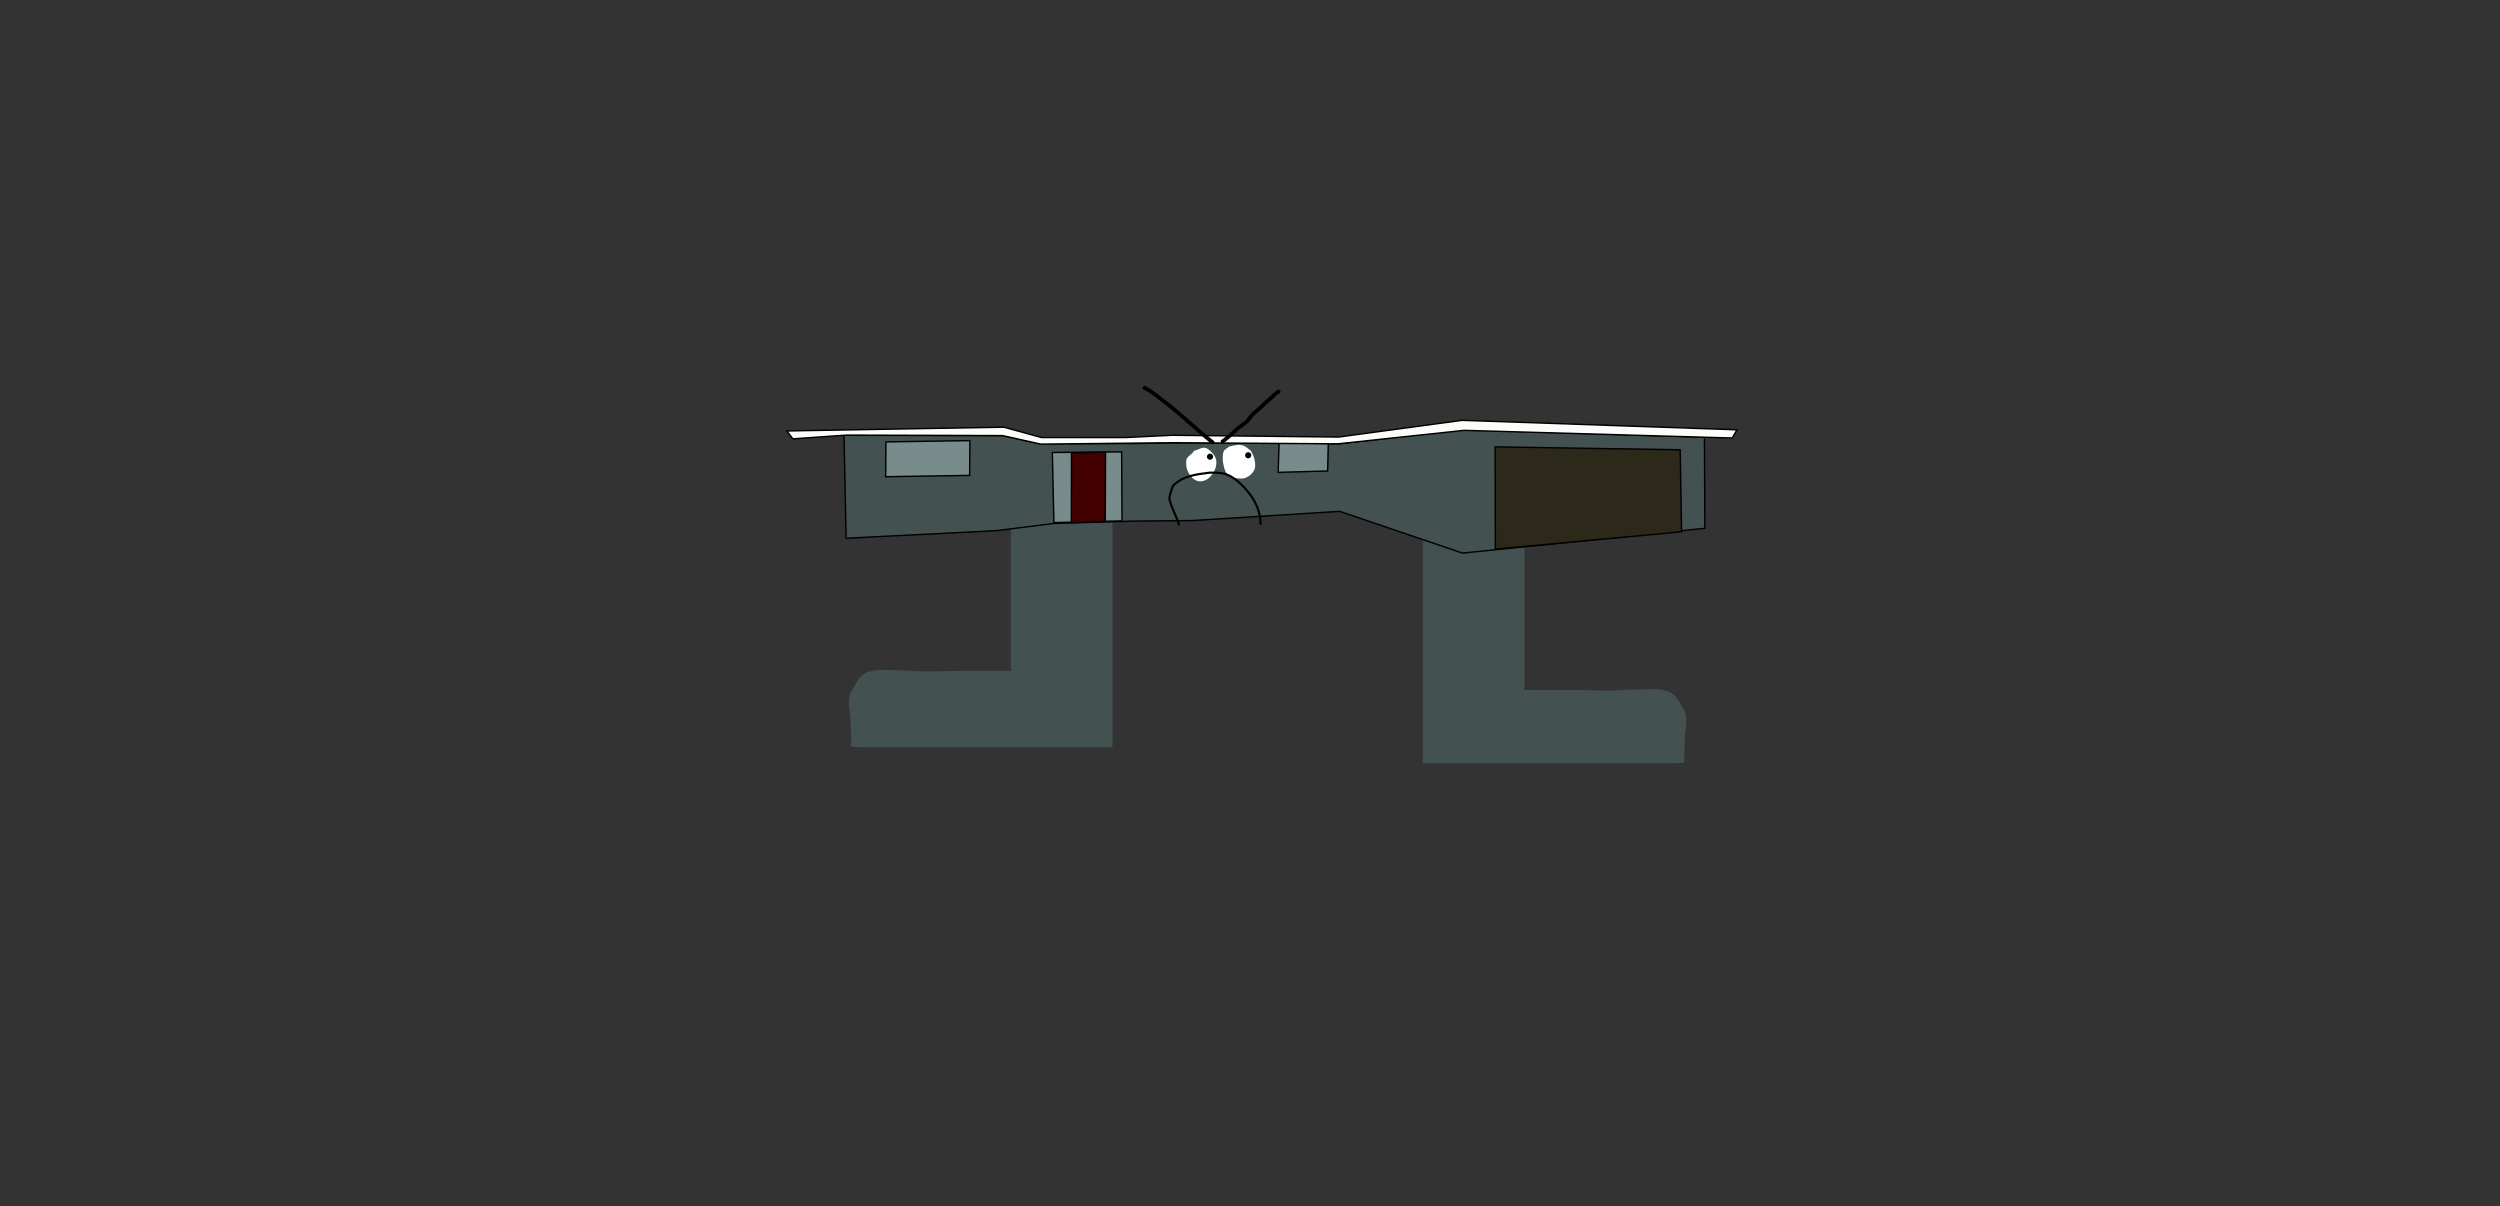 <svg version="1.1" xmlns="http://www.w3.org/2000/svg" xmlns:xlink="http://www.w3.org/1999/xlink" width="1733.093" height="836.336" viewBox="0,0,1733.093,836.336"><rect x="0" y="0" width="1733.093" height="836.336" fill="#333333" stroke="none"/><g transform="translate(546.547,238.168)"><g data-paper-data="{&quot;isPaintingLayer&quot;:true}" fill-rule="nonzero" stroke-linejoin="miter" stroke-miterlimit="10" stroke-dasharray="" stroke-dashoffset="0" style="mix-blend-mode: normal"><path d="M558.452,97.175l-0.165,0.52l0.165,0.52c-0.261,0 -0.522,0 -0.783,0c-9.436,0 -18.872,0 -28.308,0c-6.363,0 -12.726,0 -19.089,0c0,5.477 0,10.953 0,16.43c0,7.05 0,14.101 0,21.151c0,7.234 0,14.468 0,21.702c0,7.287 0,14.574 0,21.861c0,7.287 0,14.574 0,21.861c0,7.287 0,14.574 0,21.861c0,4.038 0,8.075 0,12.113c0,1.041 0,2.082 0,3.123c0,0.544 -0.676,1.223 -0.153,1.628c0.666,0.516 3.963,0.253 4.78,0.253c10.487,0 20.974,0 31.461,0c10.221,0 20.802,0.822 30.987,0.078c8.979,-0.645 17.553,-0.699 26.642,-0.614c2.206,0.748 4.933,0.798 6.916,1.897c5.814,3.222 7.19,8.452 10.244,12.708c2.926,6.164 0.321,13.145 0.321,19.446c-0.02,4.182 -0.528,8.468 -0.528,12.714c0,0.592 0.598,3.746 -0.212,4.146c-0.387,0.191 -2.904,0.207 -3.515,0.219c-10.474,0.215 -20.96,0.122 -31.438,0.122c-10.269,0 -20.538,0 -30.807,0c-10.5,0 -21,0 -31.5,0c-10.13,0 -20.261,0 -30.391,0c-9.745,0 -19.489,0 -29.234,0c-7.534,0 -15.068,0 -22.602,0h-0.66c-0.26,0 -0.43,-0.063 -0.541,-0.145c-0.118,-0.077 -0.209,-0.195 -0.209,-0.376c0,-6.246 0,-12.492 0,-18.738c0,-7.287 0,-14.574 0,-21.861c0,-7.165 0,-14.331 0,-21.496c0,-7.033 0,-14.067 0,-21.1c0,-7.287 0,-14.574 0,-21.861c0,-7.19 0,-14.38 0,-21.569c0,-7.02 0,-14.04 0,-21.06c0,-7.088 0,-14.176 0,-21.264c0,-6.813 0,-13.625 0,-20.438c0,-0.951 0,-1.903 0,-2.854v-0.458c0,-0.181 0.09,-0.299 0.209,-0.376c0.111,-0.082 0.281,-0.145 0.541,-0.145c9,0 18,0 27,0c10.149,0 20.299,0 30.448,0c3.58,0 7.16,0 10.74,0c0,-0.422 0,-0.844 0,-1.267c0,0 0,-0.52 0.75,-0.52c0.75,0 0.75,0.52 0.75,0.52c0,0.422 0,0.844 0,1.267c6.363,0 12.726,0 19.089,0c9.436,0 18.872,0 28.308,0c0.151,0 0.302,0 0.452,0c0.11,0 0.22,0 0.33,0z" fill="#445151" stroke="none" stroke-width="0.5" stroke-linecap="butt"/><path d="M106.357,77.736c0.151,0 0.302,0 0.452,0c9.436,0 18.872,0 28.308,0c6.363,0 12.726,0 19.089,0c0,-0.44 0,-0.881 0,-1.321c0,0 0,-0.543 0.75,-0.543c0.75,0 0.75,0.543 0.75,0.543c0,0.44 0,0.881 0,1.321c3.58,0 7.16,0 10.74,0c10.149,0 20.299,0 30.448,0c9,0 18,0 27,0c0.26,0 0.43,0.065 0.541,0.151c0.118,0.08 0.209,0.203 0.209,0.392v0.478c0,0.992 0,1.985 0,2.977c0,7.106 0,14.211 0,21.317c0,7.393 0,14.786 0,22.179c0,7.322 0,14.644 0,21.966c0,7.499 0,14.998 0,22.497c0,7.6 0,15.201 0,22.801c0,7.336 0,14.672 0,22.007c0,7.474 0,14.947 0,22.421c0,7.6 0,15.201 0,22.801c0,6.515 0,13.029 0,19.544c0,0.189 -0.09,0.312 -0.209,0.392c-0.111,0.085 -0.281,0.151 -0.541,0.151h-0.66c-7.534,0 -15.068,0 -22.602,0c-9.745,0 -19.489,0 -29.234,0c-10.13,0 -20.261,0 -30.391,0c-10.5,0 -21,0 -31.5,0c-10.269,0 -20.538,0 -30.807,0c-10.478,0 -20.964,0.098 -31.438,-0.127c-0.61,-0.013 -3.128,-0.029 -3.515,-0.229c-0.81,-0.417 -0.212,-3.707 -0.212,-4.325c0,-4.428 -0.508,-8.899 -0.528,-13.261c0,-6.573 -2.605,-13.854 0.321,-20.283c3.055,-4.439 4.43,-9.895 10.244,-13.255c1.983,-1.146 4.71,-1.199 6.916,-1.979c9.089,-0.088 17.663,-0.033 26.642,0.64c10.184,0.776 20.766,-0.081 30.987,-0.081c10.487,0 20.974,0 31.461,0c0.817,0 4.114,0.274 4.78,-0.264c0.523,-0.422 -0.153,-1.131 -0.153,-1.698c0,-1.086 0,-2.172 0,-3.257c0,-4.211 0,-8.423 0,-12.634c0,-7.6 0,-15.201 0,-22.801c0,-7.6 0,-15.201 0,-22.801c0,-7.6 0,-15.201 0,-22.801c0,-7.545 0,-15.091 0,-22.636c0,-7.354 0,-14.707 0,-22.061c0,-5.712 0,-11.425 0,-17.137c-6.363,0 -12.726,0 -19.089,0c-9.436,0 -18.872,0 -28.308,0c-0.261,0 -0.522,0 -0.783,0l0.165,-0.543l-0.165,-0.543c0.11,0 0.22,0 0.33,0z" data-paper-data="{&quot;index&quot;:null}" fill="#445151" stroke="none" stroke-width="0.5" stroke-linecap="butt"/><path d="M-546.547,598.168v-836.336h1733.093v836.336z" fill="none" stroke="#f00000" stroke-width="0" stroke-linecap="butt"/><path d="M-546.547,598.168v-836.336h1733.093v836.336z" fill="none" stroke="#f00000" stroke-width="0" stroke-linecap="butt"/><g><path d="M38.519,63.593l109.838,0.186l26.051,5.548l65.584,-0.001l25.637,-0.515l116.655,0.631l84.566,-9.703l168.194,5.16l0.269,63.198l-168.046,17.158l-85.052,-28.935l-102.364,6.393l-39.578,0.35l-56.179,1.652l-39.826,4.974l-104.252,5.254z" fill="#445151" stroke="#000000" stroke-width="1" stroke-linecap="round"/><path d="M125.81,67.276l-0.17,24.126l-58.196,0.897l0.17,-24.126z" fill="#788c8c" stroke="#000000" stroke-width="1" stroke-linecap="round"/><path d="M184.054,124.104l-1.076,-48.601l48.041,-0.424l0.261,47.84z" fill="#788c8c" stroke="#000000" stroke-width="1" stroke-linecap="round"/><path d="M196.188,124.199l0.058,-48.369l23.613,-0.532l-0.223,48.006z" fill="#420000" stroke="#000000" stroke-width="1" stroke-linecap="round"/><path d="M374.292,69.244l-0.478,19.093l-34.286,0.95l0.629,-20.388z" fill="#788c8c" stroke="#000000" stroke-width="1" stroke-linecap="round"/><path d="M380.934,69.508l-114.174,-0.771l-91.875,0.973l-26.42,-5.914l-108.184,-0.339l-37.161,2.593l-4.214,-5.463l150.499,-2.623l26.108,7.211l58.478,-0.031l32.016,-1.577l115.35,1.246l85.674,-11.595l190.578,6.567l-3.347,5.691l-185.863,-5.315z" fill="#fcfcf9" stroke="#000000" stroke-width="1" stroke-linecap="round"/><path d="M490.091,142.51l-0.142,-70.894l128.259,2.013l0.986,56.853z" fill="#2c291b" stroke="#000000" stroke-width="1" stroke-linecap="round"/><path d="M282.723,73.92c1.521,-0.623 3.136,-1.405 4.752,-1.682c3.092,-0.531 6.491,3.526 7.974,5.714c4.06,6.267 -2.436,17.525 -9.763,17.574c-5.594,0.096 -9.856,-6.619 -9.896,-11.695c-0.012,-1.556 -0.295,-3.012 0.606,-4.335c1.112,-1.922 3.316,-2.745 4.423,-4.511l0.155,-0.542c0.563,-0.174 1.189,-0.294 1.749,-0.523z" data-paper-data="{&quot;noHover&quot;:false,&quot;origItem&quot;:[&quot;Path&quot;,{&quot;applyMatrix&quot;:true,&quot;segments&quot;:[[[229.35501,157.92432],[0.52811,-0.15767],[0,0]],[[229.20712,158.42873],[0,0],[-1.04988,1.64122]],[[225.0549,162.58678],[1.05503,-1.7871],[-0.85319,1.22984]],[[224.45686,166.61429],[0.00131,-1.45434],[-0.00429,4.74595]],[[233.564,177.57857],[-5.23018,0.04346],[6.85057,0.0143]],[[242.79106,161.30681],[3.74405,5.89197],[-1.36874,-2.05783]],[[235.42012,155.92218],[2.89498,-0.47075],[-1.5125,0.24595]],[[230.98633,157.45313],[1.42679,-0.56949],[-0.52484,0.20949]]],&quot;closed&quot;:true}],&quot;index&quot;:null}" fill="#ffffff" stroke="none" stroke-width="0" stroke-linecap="butt"/><path d="M302.856,73.651c0.79,-0.139 0.655,-0.932 0.655,-0.932c-0.057,-0.102 -0.057,-0.202 -0.013,-0.3c0.044,0 0.09,0.003 0.137,0.009l0.206,0.11c0,0 0.767,0.244 1.014,-0.519c0.051,-0.158 0.06,-0.295 0.04,-0.411c1.506,-0.511 3.757,-0.889 4.32,-1.013c5.1,-1.118 7.133,0.256 11.038,3.422c2.327,3.147 3.641,7.685 3.265,11.615c-0.365,3.816 -5.331,7.962 -9.107,7.959c-3.316,0.029 -8.914,-0.462 -10.852,-3.805c-1.438,-2.48 -2.065,-5.885 -2.426,-8.677c-0.019,-2.421 -0.192,-4.595 0.798,-6.839c0.102,-0.23 0.205,-0.488 0.321,-0.733c0.138,0.102 0.334,0.162 0.605,0.115z" data-paper-data="{&quot;noHover&quot;:false,&quot;origItem&quot;:[&quot;Path&quot;,{&quot;applyMatrix&quot;:true,&quot;segments&quot;:[[[249.26676,157.24113],[0.12858,0.09604],[-0.11004,0.22845]],[[248.96247,157.92153],[0.09682,-0.21419],[-0.94423,2.08886]],[[248.1697,164.28197],[0.00237,-2.26322],[0.31434,2.61337]],[[250.35326,172.3768],[-1.32376,-2.32987],[1.78452,3.14081]],[[260.42115,176.00714],[-3.10005,0],[3.53033,0.03398]],[[268.96134,168.67531],[-0.37245,3.56415],[0.38361,-3.67091]],[[266.01648,157.84113],[2.14934,2.96105],[-3.62451,-2.99176]],[[255.77444,154.56473],[4.77728,-1.00295],[-0.52659,0.11055]],[[251.74409,155.46813],[1.41162,-0.46564],[0.01755,0.10881]],[[251.70409,155.85146],[0.04915,-0.14744],[-0.23717,0.71151]],[250.7554,156.3258],[[250.564,156.22143],[0,0],[-0.0438,-0.00609]],[[250.43643,156.21136],[0.04127,0.00068],[-0.04231,0.09081]],[[250.44666,156.49099],[-0.05202,-0.09551],[0,0]],[[249.83016,157.35408],[0.7398,-0.1233],[-0.25364,0.04227]]],&quot;closed&quot;:true}],&quot;index&quot;:null}" fill="#ffffff" stroke="none" stroke-width="0" stroke-linecap="butt"/><path d="M290.128,78.454c-0.01,-1.181 0.939,-2.148 2.12,-2.158c1.181,-0.01 2.148,0.939 2.158,2.12c0.01,1.181 -0.939,2.148 -2.12,2.158c-1.181,0.01 -2.148,-0.939 -2.158,-2.12z" data-paper-data="{&quot;index&quot;:null}" fill="#000000" stroke="none" stroke-width="0" stroke-linecap="butt"/><path d="M316.599,77.459c-0.01,-1.181 0.939,-2.148 2.12,-2.158c1.181,-0.01 2.148,0.939 2.158,2.12c0.01,1.181 -0.939,2.148 -2.12,2.158c-1.181,0.01 -2.148,-0.939 -2.158,-2.12z" data-paper-data="{&quot;index&quot;:null}" fill="#000000" stroke="none" stroke-width="0" stroke-linecap="butt"/><path d="M245.76,30.098c0.587,-1.201 1.789,-0.614 1.789,-0.614l0.43,0.21c3.901,1.931 7.586,4.947 10.987,7.638c12.683,9.337 23.722,20.375 36.018,30.187c0,0 1.045,0.834 0.211,1.879c-0.834,1.045 -1.879,0.211 -1.879,0.211c-12.281,-9.8 -23.307,-20.825 -35.972,-30.151c-3.249,-2.57 -6.795,-5.557 -10.539,-7.362l-0.43,-0.21c0,0 -1.201,-0.587 -0.614,-1.789z" data-paper-data="{&quot;index&quot;:null}" fill="#000000" stroke="none" stroke-width="0" stroke-linecap="butt"/><path d="M340.963,32.569c0.719,1.128 -0.409,1.846 -0.409,1.846l-1.579,0.996c-1.85,1.9 -3.89,3.575 -5.869,5.337c-2.905,2.878 -5.942,5.486 -9.038,8.113c-1.81,1.536 -2.976,3.395 -4.428,5.157c-1.818,2.206 -4.791,3.667 -6.933,5.547c-3.635,3.191 -6.983,6.559 -10.942,9.386c0,0 -1.089,0.776 -1.865,-0.312c-0.776,-1.089 0.312,-1.865 0.312,-1.865c3.882,-2.766 7.153,-6.08 10.716,-9.205c1.99,-1.746 5.018,-3.199 6.664,-5.271c1.509,-1.899 2.842,-3.855 4.754,-5.483c3.054,-2.601 6.057,-5.172 8.929,-8.016c2.028,-1.807 4.104,-3.535 6.017,-5.465l1.825,-1.173c0,0 1.128,-0.719 1.846,0.409z" data-paper-data="{&quot;index&quot;:null}" fill="#000000" stroke="none" stroke-width="0" stroke-linecap="butt"/><path d="M270.723,126.311c-0.743,0.1 -0.843,-0.644 -0.843,-0.644l-0.091,-0.733c-0.239,-0.531 -0.441,-1.078 -0.63,-1.628c-1.433,-4.231 -3.564,-8.144 -4.948,-12.477c-0.507,-1.587 -1.084,-3.57 -0.664,-5.275c0.598,-2.43 1.5,-5.01 2.441,-7.358c6.945,-7.201 16.499,-8.258 26.034,-9.461c3.37,-0.029 6.661,-0.077 9.959,0.665c6.084,1.368 12.425,7.209 16.314,11.796c5.815,6.868 9.702,14.599 9.794,23.76c0,0 0.007,0.75 -0.743,0.757c-0.75,0.007 -0.757,-0.743 -0.757,-0.743c-0.067,-8.801 -3.854,-16.217 -9.438,-22.804c-3.65,-4.31 -9.749,-10.058 -15.493,-11.301c-3.171,-0.686 -6.297,-0.65 -9.536,-0.633c-9.054,1.15 -18.165,2.098 -24.874,8.779c-0.845,2.242 -1.626,4.639 -2.247,6.916c-0.378,1.385 0.228,3.165 0.64,4.445c1.391,4.325 3.473,8.227 4.938,12.448c0.198,0.577 0.414,1.149 0.655,1.71l0.133,0.939c0,0 0.1,0.743 -0.644,0.843z" fill="#000000" stroke="none" stroke-width="0.5" stroke-linecap="butt"/></g></g></g></svg><!--rotationCenter:866.546545:418.1681699999999-->